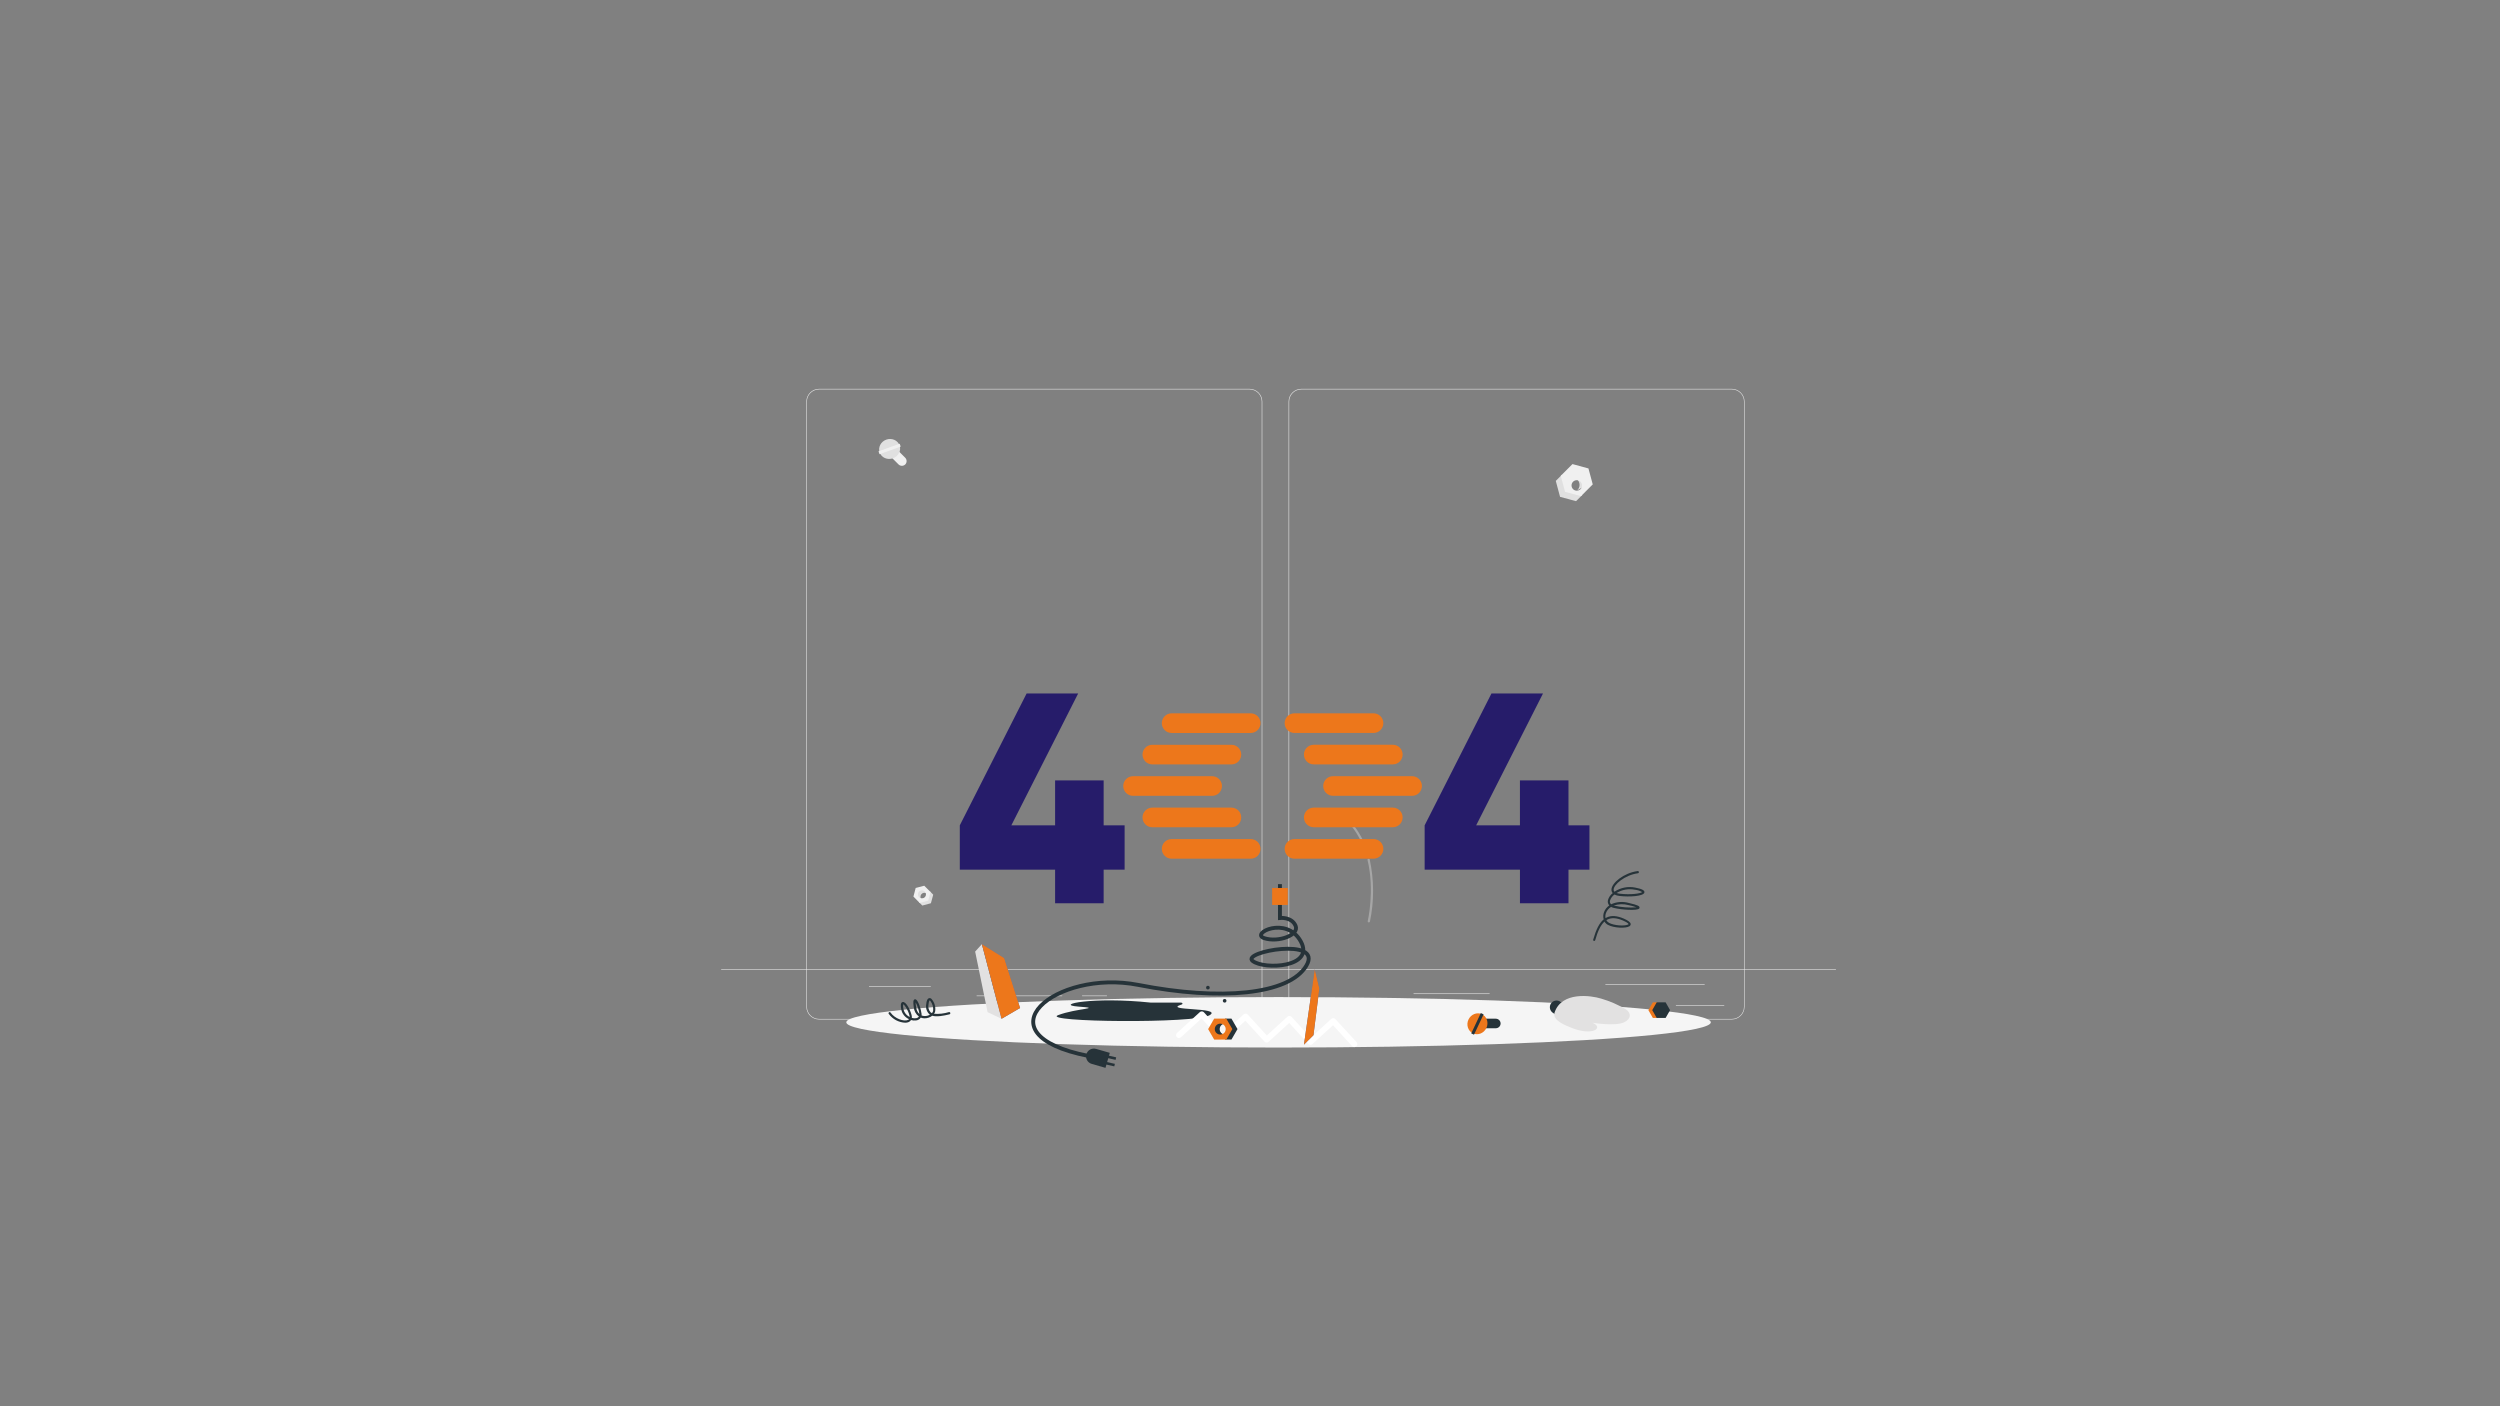 <?xml version="1.0" encoding="utf-8"?>
<!-- Generator: Adobe Illustrator 26.3.1, SVG Export Plug-In . SVG Version: 6.00 Build 0)  -->
<svg version="1.1" id="Layer_1" xmlns="http://www.w3.org/2000/svg" xmlns:xlink="http://www.w3.org/1999/xlink" x="0px" y="0px"
	 viewBox="0 0 1920 1080" style="enable-background:new 0 0 1920 1080;" xml:space="preserve">
<rect x="0" y="0" width="1920" height="1080" fill="#808080" stroke="none"/>
<style type="text/css">
	.st0{fill:#EBEBEB;}
	.st1{fill:#E0E0E0;}
	.st2{fill:#F0F0F0;}
	.st3{fill:#F5F5F5;}
	.st4{opacity:0.3;fill:#FFFFFF;enable-background:new    ;}
	.st5{fill:#263339;}
	.st6{fill:#FFFFFF;}
	.st7{fill:#E2E1E1;}
	.st8{fill:#4C70B5;}
	.st9{fill:#ED771B;}
	.st10{fill:#454294;}
	.st11{fill:#261C6A;}
	.st12{fill:none;stroke:#263339;stroke-width:3;stroke-miterlimit:10;}
	.st13{fill:none;stroke:#263339;stroke-width:2;stroke-miterlimit:10;}
</style>
<g id="Group_41982_00000140732791704708668610000010134875184930537123_" transform="translate(21.368 -143)">
	<g id="Layer_2_00000098194239107287570160000017907323151951241876_" transform="translate(-21.368 143)">
		<g id="Robot_Parts_00000121961945544400716930000006681658723070202801_">
			
				<rect id="Rectangle_17621_00000060731715984638688370000003638176971081056649_" x="553.86" y="744.33" class="st0" width="856.13" height="0.42"/>
			
				<rect id="Rectangle_17622_00000078034917618710579850000018130042846990543255_" x="1287.09" y="771.88" class="st0" width="37.13" height="0.42"/>
			
				<rect id="Rectangle_17623_00000141413989217123374090000007438169584423555730_" x="1085.62" y="762.99" class="st0" width="58.4" height="0.42"/>
			
				<rect id="Rectangle_17624_00000140701300855486574940000016590956141030779577_" x="1232.93" y="755.99" class="st0" width="76.25" height="0.42"/>
			
				<rect id="Rectangle_17625_00000173871317026147128360000009504713564088964265_" x="831.04" y="764.62" class="st0" width="19.08" height="0.42"/>
			
				<rect id="Rectangle_17626_00000083811219681240982740000003269342734209875646_" x="750.05" y="764.62" class="st0" width="65.73" height="0.42"/>
			
				<rect id="Rectangle_17627_00000155111779345111876990000007937697481846321325_" x="667.4" y="757.39" class="st0" width="47.42" height="0.42"/>
			<path id="Path_49692_00000006704472423526666030000002583484417889565832_" class="st0" d="M959.66,782.95h-330.6
				c-5.4,0-9.77-4.37-9.77-9.77V308.42c0-5.4,4.38-9.77,9.77-9.77l0,0h330.6c5.4,0,9.77,4.38,9.77,9.77v464.76
				C969.45,778.58,965.06,782.95,959.66,782.95z M629.06,299.08c-5.16,0-9.35,4.19-9.35,9.35l0,0v464.76c0,5.16,4.19,9.35,9.35,9.35
				h330.6c5.16,0,9.35-4.19,9.35-9.35V308.42c0-5.16-4.19-9.35-9.35-9.35l0,0H629.06z"/>
			<path id="Path_49693_00000162309835886213194610000003436611060583660419_" class="st0" d="M1330.05,782.95H999.42
				c-5.4,0-9.77-4.37-9.77-9.77V308.42c0-5.4,4.38-9.77,9.77-9.77l0,0h330.63c5.38,0.02,9.75,4.38,9.75,9.77v464.76
				C1339.79,778.57,1335.44,782.93,1330.05,782.95z M999.42,299.08c-5.16,0-9.35,4.19-9.35,9.35v464.76c0,5.16,4.19,9.35,9.35,9.35
				h330.63c5.16,0,9.35-4.19,9.35-9.35V308.42c0-5.16-4.19-9.35-9.35-9.35H999.42z"/>
			<path id="Path_49698_00000101814878247462022160000007190742728572271016_" class="st1" d="M1210.41,384.89l-12.29-3.3
				l-3.28-12.26l4.81-4.81l5.07,10.5l10.51,5.07L1210.41,384.89z"/>
			<path id="Path_49699_00000034798593670382863210000014879802927917394097_" class="st1" d="M1211.17,376.68
				c2.37-2.1,2.6-5.73,0.49-8.1c-2.1-2.37-5.73-2.6-8.1-0.49c-0.18,0.16-0.33,0.32-0.49,0.49l6.12-9.15l8.21,4.14l1.72,8.56
				L1211.17,376.68z"/>
			<path id="Path_49700_00000121994270061313639540000009874414164762442884_" class="st2" d="M1198.66,365.42l9.01-9.01l12.26,3.35
				l3.3,12.26l-9.01,9.01l-12.26-3.3L1198.66,365.42z M1215.03,372.79c-0.02-2.24-1.84-4.03-4.07-4.02
				c-2.24,0.02-4.03,1.84-4.02,4.07c0.02,2.24,1.84,4.03,4.07,4.02c2.21-0.02,4.02-1.81,4.02-4.02V372.79z"/>
			<path id="Path_49701_00000093144592909435724050000002036551580525833883_" class="st1" d="M708.35,695.46l6.59-1.77l1.77-6.59
				l-2.56-2.56l-2.72,5.63l-5.65,2.72L708.35,695.46z"/>
			<path id="Path_49702_00000180357780938907016930000013428441524523699642_" class="st1" d="M707.96,691.06
				c-1.28-1.12-1.4-3.07-0.28-4.35c1.12-1.28,3.07-1.4,4.35-0.28c0.11,0.09,0.19,0.18,0.28,0.28l-3.28-4.91l-4.49,2.21l-0.96,4.63
				L707.96,691.06z"/>
			<path id="Path_49703_00000005250408750445258300000004637055849258107020_" class="st2" d="M714.65,685.06l-4.82-4.82l-6.59,1.72
				l-1.72,6.59l4.74,4.88l6.59-1.72L714.65,685.06z M705.88,689.04c-1.21-1.19-1.21-3.16,0-4.35c1.19-1.21,3.16-1.21,4.35,0
				c1.21,1.19,1.21,3.16,0,4.35l0,0C709.02,690.23,707.09,690.23,705.88,689.04L705.88,689.04z"/>
			<path id="Path_49704_00000026850467765654046330000017492050376840523683_" class="st2" d="M684.62,351.23l5.47,5.47
				c1.42,1.39,3.7,1.39,5.14,0l0,0c1.39-1.42,1.39-3.7,0-5.14l-5.47-5.47c-1.42-1.39-3.7-1.39-5.14,0l0,0
				C683.22,347.51,683.22,349.79,684.62,351.23z"/>
			
				<ellipse id="Ellipse_1413_00000155861531953374792200000008453887211330058663_" transform="matrix(0.941 -0.338 0.338 0.941 -76.324 251.343)" class="st1" cx="683.34" cy="344.77" rx="8.12" ry="7.61"/>
			
				<rect id="Rectangle_17628_00000096779314874268230670000005946251522215697836_" x="674.68" y="343.59" transform="matrix(0.941 -0.338 0.338 0.941 -76.325 251.339)" class="st2" width="17.29" height="2.35"/>
			
				<ellipse id="_Path__00000127008628608909910470000004935594319594705834_" class="st3" cx="981.93" cy="785.14" rx="331.98" ry="19.38"/>
			<path id="Path_49708_00000183970952838993836430000006834157479413379759_" class="st4" d="M1051.26,708.42h-0.21
				c-0.46-0.11-0.74-0.56-0.63-1.02c0-0.23,5.52-23.45-0.16-46.91c-0.09-0.47,0.23-0.93,0.7-1.02c0.44-0.09,0.88,0.19,1,0.63
				c3.38,15.71,3.44,31.97,0.16,47.72C1052.01,708.19,1051.66,708.45,1051.26,708.42z"/>
			<path id="Path_49709_00000057121212340799251060000008116289945642918068_" class="st4" d="M1046.47,647.61
				c-0.33,0-0.63-0.19-0.77-0.49c-2.14-4.7-4.86-9.1-8.12-13.12c-0.26-0.4-0.16-0.93,0.25-1.19c0.33-0.23,0.79-0.18,1.07,0.11
				c3.35,4.12,6.16,8.65,8.35,13.47c0.19,0.42,0.02,0.95-0.42,1.14C1046.74,647.6,1046.61,647.61,1046.47,647.61L1046.47,647.61z"/>
			<path id="Path_49713_00000109750037669155136190000013696853508324209330_" class="st5" d="M1224.41,722.66h-0.25
				c-0.46-0.14-0.72-0.61-0.58-1.07c2.28-7.94,4.77-12.78,8.05-15.5c-0.51-1.84-0.42-3.81,0.26-5.58c0.79-2.09,2.21-3.88,4.03-5.14
				c-1-1.1-1.39-2.63-1.02-4.07c0.61-2.14,1.89-4.03,3.67-5.4c-0.63-0.72-0.98-1.63-0.98-2.58c0-5.14,9.44-12.89,20.13-14.35
				c0.46-0.07,0.88,0.25,0.95,0.7c0,0.02,0,0.02,0,0.04c0.05,0.47-0.26,0.89-0.74,0.96c-10.17,1.39-18.69,8.75-18.66,12.64
				c0,0.58,0.21,1.12,0.61,1.54c4.67-3.14,10.38-4.3,15.89-3.19c5.26,1.02,7.4,2.12,7.14,3.72c-0.46,3-11.66,3.63-19.15,2.72
				c-1.35-0.12-2.65-0.49-3.86-1.1c-1.61,1.16-2.81,2.79-3.42,4.68c-0.3,1.02,0.05,2.12,0.86,2.81c4.24-1.96,9.07-2.31,13.56-1.02
				c7.77,1.72,8.07,2.67,8.24,3.23c0.12,0.4,0.02,0.84-0.28,1.12c-1.72,1.72-13.54,0.91-19.52-0.54c-0.72-0.18-1.4-0.42-2.05-0.77
				c-1.77,1.07-3.14,2.7-3.89,4.65c-0.49,1.25-0.61,2.61-0.39,3.95c0.3-0.19,0.61-0.35,0.95-0.49c3.54-1.72,7.82-1.4,13.1,0.86
				c3.42,1.51,5.14,2.82,5.31,4.17c0.02,0.7-0.35,1.37-0.98,1.72c-2.6,1.72-11.77,1.47-16.52-1.07c-1.1-0.6-2.02-1.47-2.63-2.54
				c-2.79,2.54-5.14,7.14-7.12,14.31C1225.04,722.36,1224.76,722.61,1224.41,722.66z M1233.7,706.69c0.47,0.89,1.21,1.61,2.09,2.09
				c3.88,2.05,11.47,2.53,14.31,1.37c0.58-0.25,0.67-0.42,0.67-0.42s-0.09-0.96-4.28-2.75c-4.79-2.05-8.56-2.35-11.7-0.89
				c-0.39,0.18-0.75,0.39-1.1,0.61H1233.7z M1239.4,695.44l0.44,0.12c5.58,1.28,11.31,1.7,16.99,1.26c-2.03-0.74-4.1-1.32-6.23-1.72
				C1246.93,694.11,1243.03,694.23,1239.4,695.44L1239.4,695.44z M1241.56,685.82c0.79,0.28,1.63,0.46,2.47,0.54
				c8.56,1.02,16.06-0.19,17.12-1.25c-1.74-1.02-3.68-1.63-5.7-1.82C1250.66,682.36,1245.7,683.26,1241.56,685.82L1241.56,685.82z"
				/>
			<path id="Path_49714_00000070824730951086431770000017072066053952700060_" class="st5" d="M907.49,771.46
				c1.12-0.37,0.75-1.46-0.51-1.46H883.8c-44.14-4.68-74.97,1.6-55.54,3.07c19.43,1.47-1.37,1.16-15.57,6.54
				c-14.21,5.38,105.56,6.73,116.43,0C939.13,773.42,891.84,776.46,907.49,771.46z"/>
			<path id="Path_49720_00000063591811623015603210000012092952394563831204_" class="st6" d="M1040.14,804.17
				c-0.65,0.02-1.28-0.26-1.72-0.74l-14.66-16.05l-15.82,14.45c-0.91,0.82-2.33,0.77-3.17-0.14l-14.66-16.05l-15.82,14.45
				c-0.91,0.82-2.33,0.77-3.17-0.14l-14.66-16.05l-15.82,14.45c-0.91,0.82-2.33,0.77-3.17-0.14l-14.66-16.05l-15.82,14.45
				c-0.89,0.86-2.31,0.82-3.17-0.07c-0.86-0.89-0.82-2.32,0.07-3.17c0.04-0.02,0.05-0.05,0.09-0.07l17.48-15.98
				c0.91-0.82,2.33-0.77,3.17,0.14l14.66,16.05l15.82-14.45c0.91-0.82,2.33-0.77,3.17,0.14l14.66,16.05l15.82-14.45
				c0.91-0.82,2.33-0.77,3.17,0.14l14.66,16.05l15.82-14.45c0.91-0.82,2.33-0.77,3.17,0.14l16.27,17.66
				c0.84,0.91,0.77,2.33-0.14,3.17c-0.42,0.39-0.98,0.6-1.56,0.6L1040.14,804.17z"/>
			<path id="Path_49721_00000109000670482358097370000004905492311275721659_" class="st7" d="M769.19,782.44l-10.72-5.1
				l-9.56-46.53l5.19-5.7L769.19,782.44z"/>
			<path id="Path_49722_00000109740456827254370000000003935047362358625460_" class="st8" d="M769.19,782.44l14.22-8.31
				l-12.19-38.32l-17.12-10.7L769.19,782.44z"/>
			<path id="Path_49723_00000059278976778317190050000000547152257654659730_" class="st9" d="M769.19,782.44l14.22-8.31
				l-12.19-38.32l-17.12-10.7L769.19,782.44z"/>
			<path id="Path_49726_00000044135842319093384620000000348553806140859275_" class="st8" d="M1001.44,802.27l7.3-7.26l4.52-35.83
				l-3.54-14.8L1001.44,802.27z"/>
			<path id="Path_49727_00000027593444848734394590000002795105448342448774_" class="st9" d="M1001.44,802.27l7.3-7.26l4.52-35.83
				l-3.54-14.8L1001.44,802.27z"/>
			<path id="Path_49729_00000152236731798885768060000012530009785124397239_" class="st5" d="M1205.85,783.1
				c-3.98,0-8.47-1.79-13.38-5.35c-2.31-1.63-2.88-4.84-1.25-7.16c1.63-2.32,4.84-2.88,7.16-1.25c0.04,0.04,0.07,0.05,0.12,0.09
				c4.24,3.07,6.56,3.42,7.37,3.42c2.84,0,5.14,2.3,5.14,5.14c0,2.84-2.3,5.14-5.14,5.14L1205.85,783.1z"/>
			<path id="Path_49730_00000117673398064165002490000001783278680565905042_" class="st7" d="M1193.91,777.61
				c5.49-16.33,28.02-13.1,35.78-10.68c6.65,1.93,13.01,4.7,18.96,8.23c4.19,2.74,4.26,7.35-1.33,9.96
				c-6.86,3.24-24.25,0.37-24.25,0.37c8.98,3.93,0,10.28-15.77,4.03C1202.19,787.5,1191.96,783.59,1193.91,777.61z"/>
			<circle id="Ellipse_1418_00000127729702761186536910000005509059150153053854_" class="st5" cx="927.67" cy="758.5" r="1.4"/>
			<circle id="Ellipse_1419_00000101806177247657253350000004642133914373601411_" class="st5" cx="940.53" cy="768.6" r="1.4"/>
			<path id="Path_49732_00000170977932788438519870000016144953380571960251_" class="st5" d="M695.14,785.45
				c-5-0.25-9.61-2.72-12.56-6.77c-0.3-0.37-0.23-0.91,0.14-1.21c0.37-0.3,0.91-0.23,1.21,0.14c0.02,0.04,0.04,0.05,0.05,0.09
				c3.21,4.61,10.28,7.07,13.38,5.61c0.3-0.14,0.58-0.33,0.81-0.58c-3.16-1.39-5.44-4.26-6.05-7.66c-0.39-2.17-0.7-5.14,1.09-5.52
				c2.46-0.54,5.66,5.4,6.86,9.89c0.21,0.74,0.3,1.53,0.23,2.3c1,0.28,2.03,0.37,3.07,0.25c0.93-0.07,1.77-0.54,2.35-1.28
				c-2.28-1.72-3.7-4.33-3.95-7.17c-0.67-4.68-0.18-5.49,0.37-5.89c0.33-0.26,0.79-0.32,1.17-0.14c1.84,0.79,4.05,7.42,4.47,11.19
				c0.05,0.39,0.05,0.79,0,1.17c0.74,0.28,1.53,0.44,2.31,0.44c1.46,0.05,2.88-0.33,4.12-1.09c-0.25-0.16-0.47-0.33-0.68-0.51
				c-1.89-1.96-2.72-4.74-2.19-7.42c0.25-2.68,0.84-4.14,1.91-4.61c0.72-0.28,1.53-0.12,2.07,0.4c2.33,2.6,3.4,6.09,2.91,9.54
				c-0.14,0.72-0.44,1.39-0.86,1.96c3.84,0.28,7.7-0.16,11.36-1.28c0.47-0.14,0.96,0.12,1.1,0.6c0.14,0.47-0.12,0.96-0.6,1.1
				c-0.04,0.02-0.07,0.02-0.11,0.02c-4.65,1.14-9.65,2.07-13.17,1.07c-1.72,1.32-3.82,2.02-6,1.98c-0.96-0.02-1.91-0.19-2.81-0.53
				c-0.81,1.25-2.16,2.05-3.63,2.17c-1.28,0.16-2.6,0.05-3.84-0.33c-0.4,0.67-1,1.19-1.72,1.53
				C697.11,785.29,696.13,785.49,695.14,785.45z M693.67,771.28c-0.21,1.14-0.18,2.31,0.14,3.42c0.49,2.79,2.3,5.16,4.86,6.35
				c-0.02-0.42-0.09-0.82-0.21-1.21C697.13,775,694.57,771.63,693.67,771.28L693.67,771.28z M703.21,769.79
				c0.02,1.17,0.12,2.37,0.32,3.53c0.18,2.09,1.1,4.05,2.6,5.52C705.68,775.67,704.7,772.6,703.21,769.79L703.21,769.79z
				 M713.98,768.3L713.98,768.3c0,0-0.65,0.33-0.89,3.19c-0.46,2.12,0.12,4.35,1.6,5.96c0.32,0.26,0.65,0.47,1.02,0.65
				c0.46-0.47,0.77-1.07,0.93-1.72c0.3-2.7-0.42-5.4-2.05-7.59C714.26,768.37,714.03,768.3,713.98,768.3L713.98,768.3z"/>
			<path id="Path_49733_00000079478602775819901190000012882213491468921002_" class="st5" d="M945.75,798.38l4.65-8.05l-4.65-8.03
				h-4.96l2.81,8.03l-2.81,8.05H945.75z"/>
			<path id="Path_49734_00000124842777079372830450000004057010352454285464_" class="st5" d="M941.11,794.54
				c-2.31,0.11-4.28-1.68-4.38-4c-0.11-2.31,1.68-4.28,4-4.38c0.12,0,0.25,0,0.37,0l-7.89-1.58l-2.09,6.37l3.53,5.38L941.11,794.54z
				"/>
			<path id="Path_49735_00000083770816688776321570000005175784151977745041_" class="st9" d="M941.79,782.3h-9.29l-4.65,8.05
				l4.65,8.05h9.29l4.65-8.05L941.79,782.3z M937.16,794.54c-2.31,0.02-4.21-1.86-4.21-4.17c-0.02-2.31,1.86-4.21,4.17-4.21
				c2.31-0.02,4.21,1.86,4.21,4.17v0.02C941.34,792.66,939.46,794.54,937.16,794.54z"/>
			<path id="Path_49736_00000151534738289390925660000007274902939931928965_" class="st9" d="M1269.39,781.75l-3.44-5.98l3.44-5.98
				h3.68l-2.07,5.98l2.07,5.98H1269.39z"/>
			<path id="Path_49737_00000018922387987604928490000016183888686312713355_" class="st10" d="M1272.85,778.89
				c1.72,0.12,3.21-1.16,3.33-2.88c0.12-1.72-1.16-3.21-2.88-3.33c-0.16-0.02-0.3-0.02-0.46,0l5.86-1.16l1.56,4.72l-2.61,3.98
				L1272.85,778.89z"/>
			<path id="Path_49738_00000147907844494640172510000013080869049894235780_" class="st5" d="M1272.34,769.81h6.86l3.42,5.98
				l-3.42,5.98h-6.86l-3.42-5.98L1272.34,769.81z M1275.78,778.89c-1.72,0-3.12-1.4-3.1-3.12c0-1.72,1.4-3.12,3.12-3.1
				c1.72,0.02,3.12,1.4,3.1,3.12C1278.9,777.49,1277.49,778.89,1275.78,778.89L1275.78,778.89z"/>
			<path id="Path_49739_00000165202442629863253880000001090066086380596610_" class="st5" d="M1141.07,789.7h7.73
				c2.02-0.02,3.65-1.65,3.67-3.67l0,0c-0.02-2.02-1.65-3.65-3.67-3.67h-7.73c-2.02,0.02-3.65,1.65-3.67,3.67l0,0
				C1137.42,788.05,1139.05,789.7,1141.07,789.7z"/>
			
				<ellipse id="Ellipse_1420_00000163035632205519346090000002361579565175586231_" transform="matrix(0.426 -0.904 0.904 0.426 -59.614 1477.974)" class="st9" cx="1135.56" cy="785.99" rx="8.12" ry="7.61"/>
			
				<rect id="Rectangle_17629_00000088836204027164126800000001083743321866692236_" x="1126.89" y="784.88" transform="matrix(0.426 -0.904 0.904 0.426 -59.679 1477.996)" class="st5" width="17.29" height="2.35"/>
		</g>
	</g>
</g>
<g>
	<path class="st11" d="M863.71,667.91h-16.11v25.78h-37.28v-25.78h-73.19v-34.06l51.32-101.27h39.59l-51.32,101.27h33.6v-34.52
		h37.28v34.52h16.11V667.91z"/>
</g>
<g>
	<path class="st11" d="M1220.71,667.91h-16.11v25.78h-37.28v-25.78h-73.19v-34.06l51.32-101.27h39.58l-51.32,101.27h33.6v-34.52
		h37.28v34.52h16.11V667.91z"/>
</g>
<path class="st12" d="M983,679v26c0,0,9-1,12,6s-13.05,13.06-24.02,9.53S988,703,999,723s-28,22-37,15s54.51-18.67,41.26,3.67
	C990,764,937.38,768.82,874.19,756.41C811,744,750,794,836,811"/>
<rect x="977" y="682" class="st9" width="12" height="13"/>
<path class="st5" d="M849.01,820.11l-10.57-3.04c-3.18-0.91-5.03-4.24-4.11-7.42l0,0c0.91-3.18,4.24-5.03,7.42-4.11l10.57,3.04
	L849.01,820.11z"/>
<line class="st13" x1="848" y1="811" x2="857" y2="813"/>
<line class="st13" x1="847" y1="816" x2="856" y2="818"/>
<g>
	<g>
		<g>
			<g>
				<g>
					<g>
						<path class="st9" d="M994.14,644.39l60.73,0c4.17,0,7.54,3.38,7.54,7.54l0,0c0,4.17-3.38,7.54-7.54,7.54l-60.73,0
							c-4.17,0-7.54-3.38-7.54-7.54l0,0C986.6,647.77,989.98,644.39,994.14,644.39z"/>
					</g>
				</g>
			</g>
			<g>
				<g>
					<g>
						<path class="st9" d="M1008.95,620.25l60.73,0c4.17,0,7.54,3.38,7.54,7.54l0,0c0,4.17-3.38,7.54-7.54,7.54l-60.73,0
							c-4.17,0-7.54-3.38-7.54-7.54l0,0C1001.41,623.63,1004.79,620.25,1008.95,620.25z"/>
					</g>
				</g>
			</g>
			<g>
				<g>
					<g>
						<path class="st9" d="M1023.76,596.11l60.73,0c4.17,0,7.54,3.38,7.54,7.54l0,0c0,4.17-3.38,7.54-7.54,7.54l-60.73,0
							c-4.17,0-7.54-3.38-7.54-7.54l0,0C1016.22,599.49,1019.6,596.11,1023.76,596.11z"/>
					</g>
				</g>
			</g>
			<g>
				<g>
					<g>
						<path class="st9" d="M1008.95,571.97h60.73c4.17,0,7.54,3.38,7.54,7.54l0,0c0,4.17-3.38,7.54-7.54,7.54l-60.73,0
							c-4.17,0-7.54-3.38-7.54-7.54l0,0C1001.41,575.35,1004.79,571.97,1008.95,571.97z"/>
					</g>
				</g>
			</g>
			<g>
				<g>
					<g>
						<path class="st9" d="M994.14,547.83l60.73,0c4.17,0,7.54,3.38,7.54,7.54l0,0c0,4.17-3.38,7.54-7.54,7.54h-60.73
							c-4.17,0-7.54-3.38-7.54-7.54v0C986.6,551.21,989.98,547.83,994.14,547.83z"/>
					</g>
				</g>
			</g>
		</g>
	</g>
</g>
<g>
	<g>
		<g>
			<g>
				<g>
					<g>
						<path class="st9" d="M960.54,562.92l-60.74,0c-4.17,0-7.54-3.38-7.54-7.54v0c0-4.17,3.38-7.54,7.54-7.54l60.74,0
							c4.17,0,7.54,3.38,7.54,7.54l0,0C968.08,559.54,964.71,562.92,960.54,562.92z"/>
					</g>
				</g>
			</g>
			<g>
				<g>
					<g>
						<path class="st9" d="M945.73,587.06l-60.74,0c-4.17,0-7.54-3.38-7.54-7.54v0c0-4.17,3.38-7.54,7.54-7.54l60.74,0
							c4.17,0,7.54,3.38,7.54,7.54v0C953.27,583.68,949.9,587.06,945.73,587.06z"/>
					</g>
				</g>
			</g>
			<g>
				<g>
					<g>
						<path class="st9" d="M930.92,611.2l-60.74,0c-4.17,0-7.54-3.38-7.54-7.54v0c0-4.17,3.38-7.54,7.54-7.54l60.74,0
							c4.17,0,7.54,3.38,7.54,7.54v0C938.46,607.82,935.09,611.2,930.92,611.2z"/>
					</g>
				</g>
			</g>
			<g>
				<g>
					<g>
						<path class="st9" d="M945.73,635.34l-60.74,0c-4.17,0-7.54-3.38-7.54-7.54v0c0-4.17,3.38-7.54,7.54-7.54l60.74,0
							c4.17,0,7.54,3.38,7.54,7.54l0,0C953.27,631.96,949.9,635.34,945.73,635.34z"/>
					</g>
				</g>
			</g>
			<g>
				<g>
					<g>
						<path class="st9" d="M960.54,659.48l-60.74,0c-4.17,0-7.54-3.38-7.54-7.54l0,0c0-4.17,3.38-7.54,7.54-7.54l60.74,0
							c4.17,0,7.54,3.38,7.54,7.54l0,0C968.08,656.1,964.71,659.48,960.54,659.48z"/>
					</g>
				</g>
			</g>
		</g>
	</g>
</g>
</svg>
